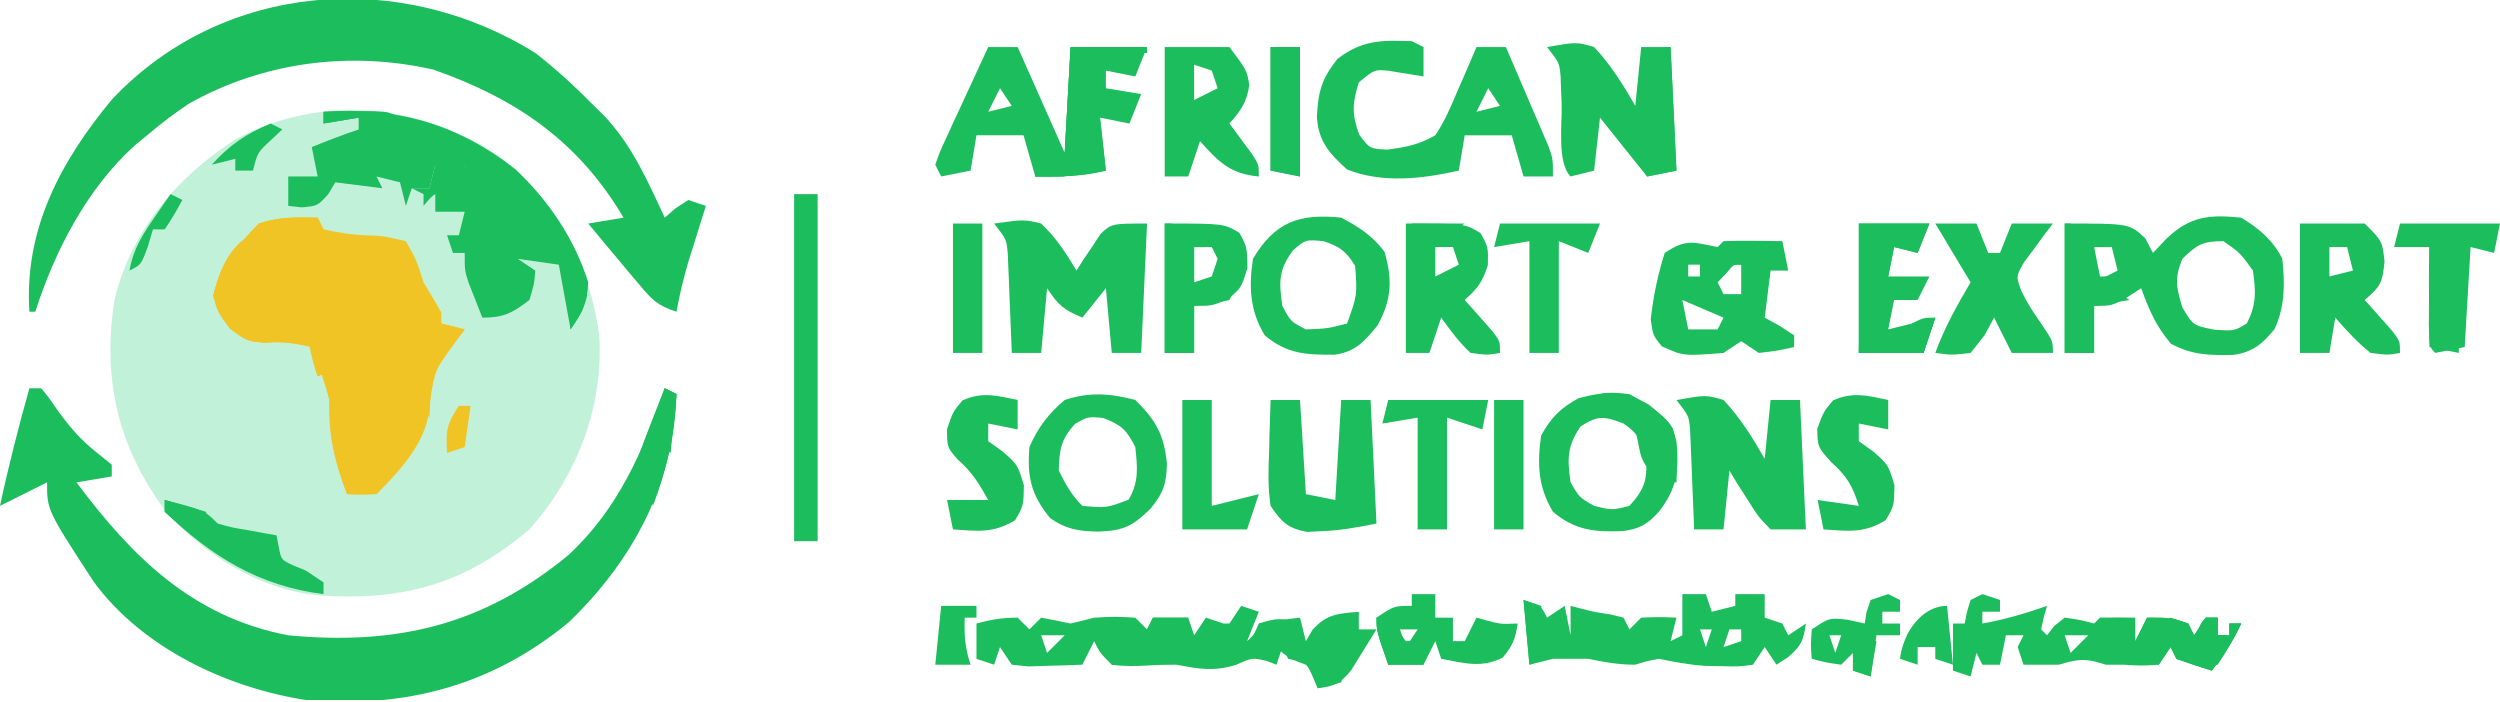 <svg width="146" height="41" viewBox="0 0 146 41" fill="none" xmlns="http://www.w3.org/2000/svg">
<g clip-path="url(#clip0_1134_12072)">
<path d="M29.157 9.147C32.501 11.78 34.412 15.378 34.997 19.581C35.256 23.797 33.704 27.762 30.918 30.918C27.086 34.151 23.492 35.111 18.577 34.772C15.071 34.403 11.84 32.364 9.57 29.717C6.879 26.003 5.98 22.151 6.673 17.589C7.608 13.532 10.289 10.372 13.753 8.137C18.693 5.466 24.561 6.036 29.157 9.147Z" fill="#C2F1D9"/>
<path d="M1.718 22.673C1.944 22.673 2.171 22.673 2.405 22.673C2.85 23.214 2.85 23.214 3.349 23.94C4.039 24.899 4.697 25.676 5.625 26.409C5.923 26.65 6.22 26.89 6.527 27.139C6.527 27.366 6.527 27.592 6.527 27.826C5.847 27.939 5.167 28.052 4.466 28.169C7.72 32.531 11.271 36.047 16.833 37.101C23.179 37.705 28.244 36.505 33.215 32.399C36.109 29.704 37.549 26.355 38.819 22.673C39.159 22.843 39.159 22.843 39.506 23.016C39.376 28.248 36.936 32.773 33.21 36.343C28.728 40.045 23.641 41.388 17.863 40.88C13.257 40.168 8.343 37.859 5.496 34.009C2.748 29.796 2.748 29.796 2.748 28.169C1.388 28.849 1.388 28.849 0 29.543C0.493 27.229 1.079 24.952 1.718 22.673Z" fill="#1CBD5D"/>
<path d="M31.261 3.092C32.492 4.046 33.604 5.076 34.696 6.184C34.894 6.378 35.091 6.572 35.295 6.772C36.912 8.489 37.836 10.588 38.819 12.711C39.024 12.534 39.23 12.357 39.441 12.174C39.689 12.011 39.937 11.848 40.193 11.68C40.703 11.851 40.703 11.851 41.223 12.024C41.128 12.326 41.033 12.629 40.935 12.941C40.81 13.339 40.686 13.739 40.558 14.149C40.434 14.544 40.311 14.939 40.183 15.345C39.905 16.299 39.681 17.231 39.506 18.207C38.355 17.824 38.08 17.505 37.316 16.597C37.107 16.351 36.899 16.106 36.684 15.852C36.481 15.609 36.279 15.366 36.071 15.116C35.893 14.905 35.715 14.693 35.532 14.476C35.137 14.004 34.745 13.529 34.353 13.055C35.033 12.941 35.713 12.828 36.414 12.711C33.785 8.257 30.15 5.761 25.306 4.065C20.443 2.961 15.379 3.611 11.04 6.05C10.173 6.623 9.382 7.231 8.588 7.902C8.349 8.098 8.111 8.295 7.865 8.497C5.077 11.021 3.198 14.656 2.061 18.207C1.948 18.207 1.834 18.207 1.718 18.207C1.398 13.413 3.546 9.404 6.548 5.797C13.039 -1.082 23.366 -1.826 31.261 3.092Z" fill="#1CBD5D"/>
<path d="M18.551 12.71C18.664 12.937 18.777 13.164 18.894 13.398C19.821 13.601 20.717 13.737 21.667 13.753C22.394 13.784 22.394 13.784 23.704 14.085C24.326 15.201 24.326 15.201 24.734 16.489C24.926 16.808 25.117 17.127 25.314 17.455C25.765 18.207 25.765 18.207 25.765 18.894C26.218 19.007 26.672 19.121 27.139 19.238C26.99 19.433 26.841 19.628 26.688 19.829C25.418 21.502 25.418 21.502 25.099 23.51C25.062 25.654 23.465 27.377 21.986 28.856C21.084 28.899 21.084 28.899 20.268 28.856C19.534 26.929 19.238 25.433 19.238 23.36C18.954 22.306 18.596 21.288 18.207 20.268C17.23 20.038 16.467 19.927 15.459 20.01C14.428 19.925 14.428 19.925 13.441 19.195C12.711 18.207 12.711 18.207 12.453 17.262C12.849 15.547 13.892 14.298 15.116 13.054C16.309 12.656 17.301 12.687 18.551 12.71Z" fill="#F1C426"/>
<path d="M18.894 6.527C23.128 6.222 26.719 7.238 30.078 9.867C32.019 11.675 33.557 13.951 34.353 16.489C34.269 17.725 34.021 18.189 33.322 19.238C33.096 17.991 32.869 16.744 32.635 15.459C31.842 15.345 31.048 15.232 30.231 15.115C30.571 15.342 30.911 15.569 31.261 15.802C31.197 16.597 31.197 16.597 30.918 17.52C29.923 18.279 29.43 18.551 28.169 18.551C27.996 18.115 27.824 17.678 27.654 17.241C27.558 16.998 27.463 16.755 27.364 16.504C27.139 15.802 27.139 15.802 27.139 14.772C26.912 14.772 26.685 14.772 26.452 14.772C26.338 14.432 26.225 14.092 26.108 13.741C26.335 13.741 26.562 13.741 26.795 13.741C26.909 13.288 27.022 12.834 27.139 12.367C26.572 12.367 26.005 12.367 25.421 12.367C25.421 11.914 25.421 11.46 25.421 10.993C26.101 10.88 26.782 10.766 27.482 10.649C27.369 10.309 27.256 9.969 27.139 9.619C26.799 9.732 26.459 9.846 26.108 9.962C25.882 9.849 25.655 9.736 25.421 9.619C25.308 10.072 25.195 10.526 25.078 10.993C24.738 10.993 24.398 10.993 24.047 10.993C23.934 11.333 23.82 11.673 23.704 12.024C23.59 11.57 23.477 11.117 23.36 10.649C22.907 10.536 22.453 10.423 21.986 10.306C22.099 10.533 22.213 10.759 22.329 10.993C21.423 10.88 20.516 10.766 19.581 10.649C19.447 10.876 19.312 11.103 19.173 11.336C18.551 12.024 18.551 12.024 17.627 12.11C17.365 12.081 17.103 12.053 16.833 12.024C16.833 11.457 16.833 10.89 16.833 10.306C17.4 10.306 17.967 10.306 18.551 10.306C18.437 9.739 18.324 9.172 18.207 8.588C19.118 8.219 20.022 7.869 20.955 7.558C20.955 7.331 20.955 7.104 20.955 6.871C20.275 6.984 19.595 7.097 18.894 7.214C18.894 6.987 18.894 6.761 18.894 6.527Z" fill="#1CBD5D"/>
<path d="M130.884 12.711C131.907 13.321 132.749 14.035 133.289 15.115C133.441 16.598 133.451 17.845 132.838 19.216C132.13 20.082 131.561 20.563 130.436 20.727C129.018 20.749 128.054 20.751 126.784 20.075C125.905 19.036 125.511 18.108 125.044 16.833C124.782 17.003 124.52 17.173 124.25 17.348C123.327 17.863 123.327 17.863 122.296 17.863C122.296 18.77 122.296 19.677 122.296 20.612C121.729 20.612 121.163 20.612 120.579 20.612C120.579 18.118 120.579 15.624 120.579 13.054C124.357 13.054 124.357 13.054 125.281 13.913C125.429 14.196 125.578 14.48 125.732 14.772C125.994 14.495 126.256 14.219 126.526 13.934C127.905 12.62 129.021 12.521 130.884 12.711ZM127.449 15.115C126.988 16.252 127.086 16.77 127.449 17.949C128.073 19.007 128.073 19.007 129.339 19.259C130.488 19.327 130.488 19.327 131.207 18.894C131.79 17.797 131.74 17.023 131.572 15.802C130.827 14.771 130.827 14.771 129.854 14.085C128.626 14.085 128.319 14.275 127.449 15.115ZM122.296 14.428C122.296 15.108 122.296 15.789 122.296 16.489C122.75 16.263 123.203 16.036 123.67 15.802C123.557 15.349 123.444 14.895 123.327 14.428C122.987 14.428 122.647 14.428 122.296 14.428Z" fill="#1CBD5D"/>
<path d="M82.447 2.405C82.674 2.518 82.9 2.632 83.134 2.749C83.134 3.315 83.134 3.882 83.134 4.466C82.452 4.354 81.77 4.243 81.088 4.131C80.277 4.055 80.277 4.055 79.355 4.81C78.978 6.022 78.934 6.661 79.377 7.859C79.992 8.687 79.992 8.687 81.03 8.739C82.149 8.582 82.838 8.461 83.821 7.902C84.375 7.078 84.749 6.196 85.131 5.282C85.238 5.039 85.345 4.797 85.455 4.547C85.717 3.95 85.972 3.349 86.226 2.749C86.793 2.749 87.359 2.749 87.943 2.749C88.404 3.814 88.861 4.881 89.317 5.948C89.448 6.25 89.58 6.553 89.715 6.865C89.901 7.302 89.901 7.302 90.09 7.747C90.206 8.015 90.321 8.283 90.439 8.559C90.692 9.276 90.692 9.276 90.692 10.306C90.125 10.306 89.558 10.306 88.974 10.306C88.747 9.513 88.52 8.719 88.287 7.902C87.38 7.902 86.473 7.902 85.539 7.902C85.425 8.582 85.312 9.262 85.195 9.963C83.052 10.444 80.744 10.72 78.668 9.898C77.635 8.962 76.994 8.263 76.905 6.82C76.988 5.341 77.171 4.621 78.11 3.436C79.554 2.335 80.672 2.341 82.447 2.405ZM86.913 5.153C86.686 5.607 86.459 6.06 86.226 6.527C86.679 6.414 87.133 6.301 87.6 6.184C87.373 5.844 87.146 5.504 86.913 5.153Z" fill="#1CBD5D"/>
<path d="M72.485 35.384C72.825 35.497 73.165 35.611 73.515 35.727C73.289 36.294 73.062 36.861 72.828 37.445C73.226 37.083 73.226 37.083 73.515 36.414C74.313 36.275 75.115 36.159 75.92 36.071C76.09 36.751 76.09 36.751 76.263 37.445C76.391 37.225 76.519 37.006 76.65 36.779C77.493 35.852 78.134 35.836 79.355 35.727C79.355 36.067 79.355 36.407 79.355 36.758C79.695 36.758 80.035 36.758 80.386 36.758C80.076 37.269 79.76 37.777 79.441 38.282C79.178 38.707 79.178 38.707 78.91 39.14C78.263 39.924 77.941 40.075 76.951 40.193C76.859 39.974 76.766 39.754 76.671 39.528C76.302 38.705 76.302 38.705 75.233 38.476C75.063 38.136 75.063 38.136 74.889 37.788C74.776 38.129 74.663 38.469 74.546 38.819C74.362 38.748 74.177 38.677 73.988 38.604C73.133 38.403 73.133 38.403 72.206 38.819C70.898 39.229 70.039 39.071 68.706 38.819C68.14 38.819 67.574 38.826 67.01 38.867C66.294 38.905 65.638 38.92 64.927 38.819C64.24 38.132 64.24 38.132 63.897 37.445C63.67 37.898 63.443 38.352 63.209 38.819C62.537 38.847 61.864 38.867 61.191 38.883C60.629 38.901 60.629 38.901 60.056 38.92C59.736 38.886 59.416 38.853 59.087 38.819C58.86 38.479 58.634 38.139 58.4 37.788C58.287 38.129 58.173 38.469 58.056 38.819C57.716 38.706 57.376 38.592 57.026 38.476C57.026 37.795 57.026 37.115 57.026 36.414C57.882 36.178 58.53 36.071 59.431 36.071C59.657 36.298 59.884 36.524 60.118 36.758C60.344 36.531 60.571 36.304 60.805 36.071C61.379 36.177 61.951 36.292 62.522 36.414C62.982 36.307 63.44 36.192 63.897 36.071C65.142 36.006 65.142 36.006 66.301 36.071C66.528 36.298 66.755 36.524 66.988 36.758C67.102 36.531 67.215 36.304 67.332 36.071C68.012 36.071 68.692 36.071 69.393 36.071C69.563 36.581 69.563 36.581 69.737 37.101C69.963 36.761 70.19 36.421 70.424 36.071C70.764 36.184 71.104 36.298 71.454 36.414C71.567 36.414 71.681 36.414 71.798 36.414C72.024 36.074 72.251 35.734 72.485 35.384ZM60.805 37.101C60.918 37.441 61.031 37.782 61.148 38.132C61.488 37.792 61.828 37.452 62.179 37.101C61.725 37.101 61.272 37.101 60.805 37.101ZM67.675 37.101C68.019 37.788 68.019 37.788 68.019 37.788L67.675 37.101ZM77.294 37.101C77.638 37.788 77.638 37.788 77.638 37.788L77.294 37.101Z" fill="#1CBD5D"/>
<path d="M57.713 2.748C58.28 2.748 58.846 2.748 59.431 2.748C60.337 4.789 61.244 6.829 62.179 8.932C62.292 6.891 62.406 4.85 62.522 2.748C63.996 2.748 65.47 2.748 66.988 2.748C66.761 3.315 66.535 3.882 66.301 4.466C65.451 4.296 65.451 4.296 64.583 4.122C64.583 4.462 64.583 4.802 64.583 5.153C65.604 5.323 65.604 5.323 66.645 5.496C66.418 6.063 66.191 6.63 65.958 7.214C65.107 7.044 65.107 7.044 64.24 6.87C64.353 7.891 64.467 8.911 64.583 9.962C63.191 10.3 61.891 10.334 60.461 10.306C60.234 9.512 60.008 8.719 59.774 7.901C58.867 7.901 57.96 7.901 57.026 7.901C56.912 8.581 56.799 9.261 56.682 9.962C56.115 10.075 55.549 10.189 54.965 10.306C54.851 10.079 54.738 9.852 54.621 9.619C54.866 8.91 54.866 8.91 55.264 8.049C55.475 7.587 55.475 7.587 55.69 7.116C55.84 6.794 55.991 6.472 56.145 6.14C56.369 5.654 56.369 5.654 56.597 5.157C56.967 4.353 57.339 3.55 57.713 2.748ZM58.4 5.153C58.173 5.606 57.947 6.06 57.713 6.527C58.166 6.414 58.62 6.3 59.087 6.183C58.86 5.843 58.633 5.503 58.4 5.153Z" fill="#1CBD5D"/>
<path d="M18.551 12.71C18.664 12.937 18.777 13.164 18.894 13.398C19.234 13.624 19.575 13.851 19.925 14.085C19.698 14.085 19.471 14.085 19.238 14.085C19.238 16.579 19.238 19.073 19.238 21.642C19.011 21.756 18.784 21.869 18.551 21.986C18.381 21.136 18.381 21.136 18.207 20.268C17.23 20.038 16.467 19.927 15.459 20.01C14.428 19.925 14.428 19.925 13.441 19.195C12.711 18.207 12.711 18.207 12.453 17.262C12.849 15.547 13.892 14.298 15.116 13.054C16.309 12.656 17.301 12.687 18.551 12.71Z" fill="#F1C426"/>
<path d="M22.329 14.085C22.216 14.198 22.103 14.312 21.986 14.429C21.96 15.436 21.955 16.436 21.964 17.444C21.966 17.747 21.967 18.05 21.968 18.362C21.974 19.663 21.984 20.965 21.993 22.266C21.999 23.214 22.003 24.161 22.007 25.109C22.01 25.405 22.013 25.701 22.016 26.006C22.025 28.092 22.025 28.092 21.642 28.857C21.189 28.857 20.735 28.857 20.268 28.857C19.543 26.953 19.158 25.422 19.238 23.36C19.181 23.091 19.124 22.823 19.066 22.546C18.885 21.597 18.885 20.785 18.936 19.822C18.952 19.486 18.969 19.151 18.986 18.805C19.005 18.459 19.024 18.113 19.044 17.756C19.062 17.404 19.08 17.051 19.099 16.688C19.143 15.82 19.189 14.953 19.238 14.085C20.408 13.823 21.178 13.701 22.329 14.085Z" fill="#F1C426"/>
<path d="M98.249 34.696C98.703 34.696 99.156 34.696 99.624 34.696C99.737 35.036 99.85 35.377 99.967 35.727C100.421 35.614 100.874 35.5 101.341 35.383C101.341 35.157 101.341 34.93 101.341 34.696C101.908 34.696 102.475 34.696 103.059 34.696C103.059 35.15 103.059 35.603 103.059 36.07C103.399 36.184 103.739 36.297 104.089 36.414C104.259 36.754 104.259 36.754 104.433 37.101C104.773 36.874 105.113 36.648 105.464 36.414C105.327 37.405 105.192 37.727 104.411 38.389C104.082 38.602 104.082 38.602 103.746 38.819C103.519 38.478 103.292 38.139 103.059 37.788C102.832 38.128 102.605 38.468 102.372 38.819C101.538 38.931 101.538 38.931 100.547 38.904C100.222 38.899 99.898 38.894 99.563 38.888C98.64 38.822 97.781 38.657 96.875 38.475C96.154 38.612 96.154 38.612 95.501 38.819C94.523 38.819 93.706 38.671 92.753 38.475C92.526 38.475 92.299 38.475 92.066 38.475C91.612 38.475 91.159 38.475 90.692 38.475C90.238 38.589 89.785 38.702 89.318 38.819C89.204 37.572 89.091 36.325 88.974 35.04C90.005 35.383 90.005 35.383 90.348 36.07C90.688 35.844 91.028 35.617 91.379 35.383C91.492 35.95 91.606 36.517 91.722 37.101C91.722 36.534 91.722 35.967 91.722 35.383C91.914 35.433 92.105 35.483 92.302 35.534C93.114 35.742 93.114 35.742 94.02 35.877C94.282 35.941 94.544 36.005 94.814 36.07C94.927 36.297 95.041 36.524 95.158 36.758C95.384 36.531 95.611 36.304 95.845 36.07C96.918 36.028 96.918 36.028 97.906 36.07C97.793 36.524 97.679 36.977 97.562 37.444C97.789 37.331 98.016 37.218 98.249 37.101C98.249 36.307 98.249 35.514 98.249 34.696ZM96.188 36.758C96.188 37.788 96.188 37.788 96.188 37.788V36.758ZM99.28 36.758C99.393 37.098 99.507 37.438 99.624 37.788C99.737 37.448 99.85 37.108 99.967 36.758C99.74 36.758 99.514 36.758 99.28 36.758ZM100.998 36.758C100.884 37.098 100.771 37.438 100.654 37.788C100.994 37.675 101.334 37.561 101.685 37.444C101.685 37.218 101.685 36.991 101.685 36.758C101.458 36.758 101.231 36.758 100.998 36.758Z" fill="#1CBD5D"/>
<path d="M58.057 13.055C59.812 12.812 59.812 12.812 60.805 13.055C61.661 13.871 62.267 14.787 62.866 15.803C63.053 15.505 63.053 15.505 63.245 15.202C63.504 14.819 63.504 14.819 63.768 14.429C63.935 14.174 64.103 13.919 64.275 13.656C64.927 13.055 64.927 13.055 66.988 13.055C66.875 15.549 66.762 18.043 66.645 20.612C66.078 20.612 65.511 20.612 64.927 20.612C64.814 19.365 64.701 18.118 64.584 16.833C64.13 17.4 63.677 17.967 63.21 18.551C62.124 18.081 61.838 17.868 61.148 16.833C61.035 18.08 60.922 19.327 60.805 20.612C60.238 20.612 59.671 20.612 59.087 20.612C59.08 20.42 59.074 20.228 59.067 20.029C59.034 19.157 58.996 18.285 58.958 17.413C58.948 17.11 58.937 16.808 58.926 16.496C58.913 16.205 58.9 15.914 58.886 15.614C58.875 15.346 58.864 15.078 58.853 14.801C58.779 13.982 58.779 13.982 58.057 13.055Z" fill="#1CBD5D"/>
<path d="M100.31 14.428C100.424 14.315 100.537 14.201 100.654 14.084C101.233 14.06 101.813 14.056 102.393 14.063C102.709 14.066 103.025 14.069 103.35 14.072C103.594 14.076 103.838 14.08 104.089 14.084C104.203 14.651 104.316 15.218 104.433 15.802C104.093 15.802 103.753 15.802 103.402 15.802C103.289 16.709 103.176 17.616 103.059 18.55C103.484 18.784 103.484 18.784 103.918 19.023C104.201 19.207 104.484 19.391 104.776 19.581C104.776 19.808 104.776 20.034 104.776 20.268C103.81 20.483 103.81 20.483 102.715 20.611C102.375 20.385 102.035 20.158 101.685 19.924C101.345 20.151 101.004 20.378 100.654 20.611C98.318 20.797 98.318 20.797 97.047 20.225C96.532 19.581 96.532 19.581 96.403 18.658C96.558 17.285 96.801 16.092 97.219 14.771C98.491 13.923 98.869 14.146 100.31 14.428ZM98.593 15.458C98.593 15.685 98.593 15.912 98.593 16.145C98.82 16.145 99.046 16.145 99.28 16.145C99.28 15.919 99.28 15.692 99.28 15.458C99.053 15.458 98.826 15.458 98.593 15.458ZM100.804 15.974C100.641 16.144 100.478 16.314 100.31 16.489C100.424 16.716 100.537 16.942 100.654 17.176C100.994 17.176 101.334 17.176 101.685 17.176C101.685 16.609 101.685 16.042 101.685 15.458C101.258 15.419 101.258 15.419 100.804 15.974ZM98.249 17.52C98.363 18.086 98.476 18.653 98.593 19.237C99.16 19.237 99.727 19.237 100.31 19.237C100.424 19.011 100.537 18.784 100.654 18.55C99.861 18.21 99.067 17.87 98.249 17.52Z" fill="#1CBD5D"/>
<path d="M97.906 23.36C99.63 23.057 99.63 23.057 100.654 23.36C101.633 24.402 102.351 25.557 103.059 26.795C103.172 25.661 103.285 24.528 103.402 23.36C103.969 23.36 104.536 23.36 105.12 23.36C105.233 25.854 105.347 28.348 105.463 30.917C104.783 30.917 104.103 30.917 103.402 30.917C102.675 30.166 102.675 30.166 102.071 29.2C101.866 28.881 101.662 28.562 101.451 28.234C101.301 27.986 101.152 27.738 100.998 27.482C100.884 28.616 100.771 29.749 100.654 30.917C100.087 30.917 99.52 30.917 98.936 30.917C98.93 30.725 98.923 30.533 98.916 30.335C98.883 29.462 98.845 28.59 98.808 27.718C98.797 27.416 98.786 27.113 98.775 26.801C98.762 26.51 98.749 26.219 98.735 25.919C98.724 25.651 98.713 25.383 98.702 25.107C98.629 24.287 98.629 24.287 97.906 23.36Z" fill="#1CBD5D"/>
<path d="M90.348 2.748C92.073 2.446 92.073 2.446 93.096 2.748C94.075 3.791 94.793 4.945 95.501 6.184C95.615 5.05 95.728 3.916 95.845 2.748C96.411 2.748 96.978 2.748 97.562 2.748C97.732 6.319 97.732 6.319 97.906 9.963C97.339 10.076 96.772 10.189 96.188 10.306C95.281 9.172 94.374 8.039 93.44 6.871C93.326 7.891 93.213 8.911 93.096 9.963C92.643 10.076 92.189 10.189 91.722 10.306C90.918 9.501 91.238 7.202 91.201 6.051C91.189 5.777 91.177 5.503 91.165 5.22C91.157 4.969 91.148 4.717 91.139 4.458C91.067 3.67 91.067 3.67 90.348 2.748Z" fill="#1CBD5D"/>
<path d="M115.769 34.696C116.109 34.81 116.45 34.923 116.8 35.04C116.8 35.267 116.8 35.493 116.8 35.727C116.46 35.727 116.12 35.727 115.769 35.727C115.769 35.954 115.769 36.18 115.769 36.414C117.077 36.183 118.295 35.821 119.548 35.383C119.484 35.603 119.421 35.823 119.355 36.049C119.305 36.283 119.256 36.517 119.205 36.758C119.318 36.871 119.431 36.984 119.548 37.101C119.683 36.924 119.817 36.747 119.956 36.564C120.162 36.401 120.367 36.238 120.579 36.07C121.481 36.199 121.481 36.199 122.296 36.414C122.41 36.301 122.523 36.187 122.64 36.07C123.327 36.056 124.014 36.056 124.701 36.07C124.701 36.524 124.701 36.977 124.701 37.444C124.928 36.991 125.155 36.538 125.388 36.07C126.762 36.07 126.762 36.07 127.793 36.414C127.963 36.754 127.963 36.754 128.136 37.101C128.363 36.761 128.59 36.421 128.824 36.07C129.05 36.07 129.277 36.07 129.511 36.07C129.511 36.41 129.511 36.751 129.511 37.101C129.737 37.101 129.964 37.101 130.198 37.101C130.198 36.874 130.198 36.648 130.198 36.414C130.424 36.414 130.651 36.414 130.885 36.414C130.414 37.429 129.858 38.283 129.167 39.162C128.473 38.955 127.786 38.725 127.106 38.475C126.936 38.135 126.936 38.135 126.762 37.788C126.536 38.128 126.309 38.468 126.075 38.819C125.066 38.883 125.066 38.883 124.014 38.819C123.674 38.819 123.334 38.819 122.984 38.819C122.764 38.755 122.544 38.691 122.318 38.625C121.497 38.451 121.032 38.587 120.235 38.819C119.548 38.819 118.861 38.819 118.174 38.819C118.061 38.478 117.947 38.139 117.831 37.788C117.944 37.561 118.057 37.335 118.174 37.101C117.834 37.101 117.494 37.101 117.144 37.101C117.03 37.668 116.917 38.235 116.8 38.819C116.46 38.819 116.12 38.819 115.769 38.819C115.656 38.592 115.543 38.365 115.426 38.132C115.313 38.585 115.199 39.038 115.082 39.506C114.742 39.392 114.402 39.279 114.052 39.162C114.052 38.255 114.052 37.348 114.052 36.414C114.278 36.414 114.505 36.414 114.739 36.414C114.781 36.194 114.824 35.975 114.868 35.748C114.938 35.514 115.009 35.281 115.082 35.04C115.309 34.926 115.536 34.813 115.769 34.696ZM122.984 36.758C123.327 37.444 123.327 37.444 123.327 37.444L122.984 36.758ZM120.579 37.101C120.692 37.441 120.806 37.781 120.922 38.132C121.262 37.791 121.603 37.451 121.953 37.101C121.499 37.101 121.046 37.101 120.579 37.101Z" fill="#1CBD5D"/>
<path d="M78.325 12.71C79.383 13.27 80.133 13.751 80.858 14.707C81.328 16.352 81.274 17.496 80.45 19.001C79.699 19.925 79.164 20.54 77.952 20.715C76.313 20.723 75.164 20.688 73.859 19.581C72.986 18.135 72.93 16.764 73.172 15.115C74.455 12.961 75.869 12.457 78.325 12.71ZM75.512 14.621C74.656 15.772 74.689 16.461 74.889 17.863C75.369 18.773 75.369 18.773 76.263 19.238C77.533 19.187 77.533 19.187 78.668 18.894C79.264 17.239 79.264 17.239 79.141 15.523C78.599 14.661 78.252 14.404 77.294 14.085C76.249 13.985 76.249 13.985 75.512 14.621Z" fill="#1CBD5D"/>
<path d="M96.274 23.617C97.603 24.705 97.603 24.705 97.906 25.765C98.062 27.485 97.944 28.513 96.875 29.887C96.219 30.619 95.761 30.882 94.786 31.015C93.154 31.078 91.983 30.983 90.692 29.887C89.818 28.439 89.766 27.071 90.005 25.421C90.627 24.337 91.108 23.853 92.195 23.252C93.822 22.826 94.769 22.807 96.274 23.617ZM92.302 24.906C91.512 26.077 91.524 26.783 91.722 28.169C92.231 29.05 92.231 29.05 93.097 29.543C94.142 29.801 94.142 29.801 95.158 29.543C96.037 28.579 96.198 28.056 96.145 26.752C95.835 25.733 95.686 25.326 94.814 24.734C93.694 24.303 93.323 24.244 92.302 24.906Z" fill="#1CBD5D"/>
<path d="M66.301 23.36C67.501 24.531 67.981 25.393 68.147 27.053C68.139 28.204 67.935 28.805 67.203 29.694C66.123 30.748 65.617 30.982 64.154 31.047C63.017 31.026 62.256 30.914 61.32 30.252C60.214 28.897 59.976 27.84 60.117 26.108C60.605 24.986 61.238 24.144 62.179 23.36C63.608 22.884 64.85 22.969 66.301 23.36ZM62.78 24.756C61.958 25.666 61.859 26.264 61.835 27.483C62.226 28.282 62.58 28.915 63.209 29.544C64.621 29.668 64.621 29.668 65.915 29.179C66.524 28.13 66.426 27.295 66.301 26.108C65.797 25.1 65.484 24.817 64.433 24.412C63.543 24.325 63.543 24.325 62.78 24.756Z" fill="#1CBD5D"/>
<path d="M134.32 13.054C135.567 13.054 136.814 13.054 138.099 13.054C139.129 14.084 139.129 14.084 139.258 15.287C139.12 16.573 139.016 16.724 138.099 17.52C138.247 17.685 138.396 17.851 138.55 18.021C138.741 18.238 138.932 18.455 139.129 18.679C139.416 19.002 139.416 19.002 139.709 19.331C140.16 19.924 140.16 19.924 140.16 20.611C139.43 20.74 139.43 20.74 138.442 20.611C137.673 19.995 137.025 19.294 136.381 18.55C136.268 19.23 136.154 19.911 136.037 20.611C135.471 20.611 134.904 20.611 134.32 20.611C134.32 18.117 134.32 15.623 134.32 13.054ZM136.037 14.428C136.037 14.995 136.037 15.562 136.037 16.145C136.491 16.032 136.944 15.919 137.412 15.802C137.298 15.348 137.185 14.895 137.068 14.428C136.728 14.428 136.388 14.428 136.037 14.428Z" fill="#1CBD5D"/>
<path d="M74.203 23.36C74.769 23.36 75.336 23.36 75.92 23.36C76.034 25.174 76.147 26.988 76.264 28.857C76.831 28.97 77.397 29.084 77.981 29.2C78.095 27.273 78.208 25.346 78.325 23.36C78.892 23.36 79.459 23.36 80.043 23.36C80.213 26.931 80.213 26.931 80.386 30.575C79.228 30.806 78.258 30.987 77.101 31.025C76.718 31.045 76.718 31.045 76.327 31.064C75.195 30.844 74.851 30.498 74.203 29.544C74.037 28.479 74.073 27.441 74.117 26.366C74.123 26.078 74.129 25.789 74.135 25.491C74.152 24.781 74.176 24.07 74.203 23.36Z" fill="#1CBD5D"/>
<path d="M82.103 13.054C85.539 13.054 85.539 13.054 86.462 13.612C86.913 14.428 86.913 14.428 86.891 15.48C86.565 16.503 86.305 16.82 85.539 17.52C85.688 17.685 85.836 17.851 85.99 18.021C86.181 18.238 86.372 18.455 86.569 18.679C86.856 19.002 86.856 19.002 87.149 19.331C87.6 19.924 87.6 19.924 87.6 20.611C86.849 20.74 86.849 20.74 85.882 20.611C85.199 19.979 84.718 19.309 84.165 18.55C83.938 19.23 83.711 19.911 83.478 20.611C83.024 20.611 82.571 20.611 82.103 20.611C82.103 18.117 82.103 15.623 82.103 13.054ZM83.821 14.428C83.821 14.995 83.821 15.562 83.821 16.145C84.275 15.919 84.728 15.692 85.195 15.458C85.082 15.118 84.969 14.778 84.852 14.428C84.512 14.428 84.172 14.428 83.821 14.428Z" fill="#1CBD5D"/>
<path d="M113.021 13.054C113.815 13.054 114.608 13.054 115.426 13.054C115.652 13.62 115.879 14.187 116.113 14.771C116.339 14.771 116.566 14.771 116.8 14.771C117.027 14.204 117.253 13.638 117.487 13.054C118.28 13.054 119.074 13.054 119.892 13.054C119.735 13.257 119.578 13.46 119.417 13.67C119.219 13.941 119.022 14.213 118.818 14.492C118.619 14.759 118.42 15.026 118.214 15.301C117.727 16.136 117.727 16.136 118.067 17.039C118.536 17.925 118.536 17.925 119.247 18.958C119.892 19.924 119.892 19.924 119.892 20.611C119.098 20.611 118.304 20.611 117.487 20.611C117.147 19.931 116.807 19.251 116.456 18.55C116.272 18.89 116.088 19.23 115.898 19.581C115.629 19.921 115.36 20.261 115.082 20.611C113.966 20.74 113.966 20.74 113.021 20.611C113.559 19.132 114.286 17.842 115.082 16.489C114.402 15.355 113.722 14.222 113.021 13.054Z" fill="#1CBD5D"/>
<path d="M68.019 2.748C69.266 2.748 70.513 2.748 71.798 2.748C72.829 4.122 72.829 4.122 72.957 4.981C72.806 5.988 72.467 6.461 71.798 7.214C71.922 7.38 72.046 7.545 72.174 7.716C72.333 7.933 72.492 8.15 72.657 8.373C72.816 8.589 72.975 8.804 73.14 9.026C73.516 9.619 73.516 9.619 73.516 10.306C71.855 10.163 71.17 9.459 70.08 8.245C69.853 8.925 69.627 9.605 69.393 10.306C68.94 10.306 68.486 10.306 68.019 10.306C68.019 7.812 68.019 5.318 68.019 2.748ZM69.737 3.779C69.737 4.459 69.737 5.139 69.737 5.84C70.19 5.613 70.644 5.386 71.111 5.153C70.997 4.813 70.884 4.473 70.767 4.122C70.427 4.009 70.087 3.895 69.737 3.779Z" fill="#1CBD5D"/>
<path d="M46.377 11.337C46.83 11.337 47.283 11.337 47.751 11.337C47.751 18.025 47.751 24.714 47.751 31.605C47.297 31.605 46.844 31.605 46.377 31.605C46.377 24.917 46.377 18.228 46.377 11.337Z" fill="#1CBD5D"/>
<path d="M68.019 13.054C71.454 13.054 71.454 13.054 72.378 13.591C72.829 14.428 72.829 14.428 72.85 15.652C72.485 16.832 72.485 16.832 71.669 17.498C70.767 17.863 70.767 17.863 69.737 17.863C69.737 18.77 69.737 19.677 69.737 20.611C69.17 20.611 68.603 20.611 68.019 20.611C68.019 18.117 68.019 15.623 68.019 13.054ZM69.737 14.428C69.737 15.108 69.737 15.788 69.737 16.489C70.077 16.376 70.417 16.262 70.767 16.145C70.881 15.805 70.994 15.465 71.111 15.115C70.997 14.888 70.884 14.661 70.767 14.428C70.427 14.428 70.087 14.428 69.737 14.428Z" fill="#1CBD5D"/>
<path d="M108.555 13.054C109.916 13.054 111.276 13.054 112.678 13.054C112.451 13.62 112.224 14.187 111.99 14.771C111.537 14.658 111.084 14.545 110.616 14.428C110.503 14.995 110.39 15.562 110.273 16.145C111.066 16.145 111.86 16.145 112.678 16.145C112.451 16.599 112.224 17.052 111.99 17.52C111.537 17.52 111.084 17.52 110.616 17.52C110.503 18.086 110.39 18.653 110.273 19.237C111.18 19.011 112.087 18.784 113.021 18.55C112.794 19.23 112.568 19.911 112.334 20.611C111.087 20.611 109.84 20.611 108.555 20.611C108.555 18.117 108.555 15.623 108.555 13.054Z" fill="#1CBD5D"/>
<path d="M110.273 23.36C110.273 23.927 110.273 24.494 110.273 25.078C109.706 24.965 109.139 24.851 108.555 24.734C108.555 25.074 108.555 25.415 108.555 25.765C108.831 25.963 109.108 26.162 109.392 26.366C110.273 27.139 110.273 27.139 110.638 28.341C110.616 29.544 110.616 29.544 110.122 30.381C108.856 31.153 107.962 31.016 106.494 30.918C106.381 30.351 106.267 29.784 106.15 29.2C106.944 29.314 107.737 29.427 108.555 29.544C108.185 28.367 107.876 27.833 106.945 26.989C106.15 26.108 106.15 26.108 106.129 25.035C106.494 24.047 106.494 24.047 107.052 23.382C108.208 22.864 109.059 23.103 110.273 23.36Z" fill="#1CBD5D"/>
<path d="M59.431 23.36C59.431 23.927 59.431 24.494 59.431 25.078C58.864 24.965 58.297 24.851 57.713 24.734C57.713 25.074 57.713 25.415 57.713 25.765C57.989 25.963 58.266 26.162 58.55 26.366C59.431 27.139 59.431 27.139 59.795 28.341C59.774 29.544 59.774 29.544 59.28 30.381C58.014 31.153 57.12 31.016 55.652 30.918C55.538 30.351 55.425 29.784 55.308 29.2C56.102 29.2 56.895 29.2 57.713 29.2C57.182 28.246 56.742 27.534 55.909 26.817C55.308 26.108 55.308 26.108 55.308 25.056C55.652 24.047 55.652 24.047 56.21 23.382C57.366 22.864 58.216 23.103 59.431 23.36Z" fill="#1CBD5D"/>
<path d="M140.16 13.054C142.087 13.054 144.014 13.054 146 13.054C145.887 13.62 145.773 14.187 145.656 14.771C145.203 14.658 144.749 14.545 144.282 14.428C144.169 16.355 144.056 18.282 143.939 20.268C143.372 20.381 142.805 20.495 142.221 20.611C141.878 20.268 141.878 20.268 141.844 18.957C141.846 18.413 141.85 17.87 141.856 17.326C141.858 17.049 141.859 16.772 141.861 16.487C141.865 15.801 141.871 15.114 141.878 14.428C141.197 14.428 140.517 14.428 139.816 14.428C139.93 13.974 140.043 13.521 140.16 13.054Z" fill="#1CBD5D"/>
<path d="M81.073 23.36C83 23.36 84.927 23.36 86.913 23.36C86.8 23.927 86.686 24.494 86.57 25.078C85.889 24.851 85.209 24.625 84.508 24.391C84.508 26.545 84.508 28.699 84.508 30.918C83.942 30.918 83.375 30.918 82.791 30.918C82.791 28.764 82.791 26.61 82.791 24.391C82.111 24.504 81.43 24.618 80.73 24.735C80.843 24.281 80.956 23.828 81.073 23.36Z" fill="#1CBD5D"/>
<path d="M87.6 13.054C89.527 13.054 91.454 13.054 93.44 13.054C93.213 13.62 92.986 14.187 92.753 14.771C91.903 14.431 91.903 14.431 91.035 14.084C91.035 16.238 91.035 18.392 91.035 20.611C90.468 20.611 89.901 20.611 89.317 20.611C89.317 18.457 89.317 16.303 89.317 14.084C88.637 14.198 87.957 14.311 87.256 14.428C87.37 13.974 87.483 13.521 87.6 13.054Z" fill="#1CBD5D"/>
<path d="M82.447 34.696C82.9 34.696 83.354 34.696 83.821 34.696C83.821 35.15 83.821 35.603 83.821 36.07C84.161 36.07 84.501 36.07 84.852 36.07C84.852 36.524 84.852 36.977 84.852 37.444C85.078 37.444 85.305 37.444 85.539 37.444C85.765 36.991 85.992 36.538 86.226 36.07C86.431 36.127 86.637 36.184 86.848 36.242C87.639 36.452 87.639 36.452 88.63 36.414C88.51 37.289 88.332 37.736 87.75 38.411C86.477 39.031 85.543 38.728 84.165 38.475C84.051 38.135 83.938 37.795 83.821 37.444C83.594 37.898 83.368 38.351 83.134 38.819C82.454 38.819 81.774 38.819 81.073 38.819C80.386 36.843 80.386 36.843 80.386 36.07C81.416 35.383 81.416 35.383 82.447 35.383C82.447 35.157 82.447 34.93 82.447 34.696ZM81.76 36.758C81.873 37.098 81.987 37.438 82.103 37.788C82.33 37.448 82.557 37.108 82.79 36.758C82.45 36.758 82.11 36.758 81.76 36.758Z" fill="#1CBD5D"/>
<path d="M16.146 13.398C16.142 13.811 16.138 14.225 16.134 14.651C16.131 15.192 16.128 15.733 16.125 16.274C16.122 16.547 16.119 16.82 16.116 17.101C16.067 18.559 16.067 18.559 16.49 19.924C15.11 20.085 14.578 20.035 13.441 19.195C12.711 18.207 12.711 18.207 12.475 17.241C12.92 15.178 13.945 13.398 16.146 13.398Z" fill="#F1C426"/>
<path d="M69.049 23.36C69.616 23.36 70.183 23.36 70.767 23.36C70.767 25.401 70.767 27.442 70.767 29.544C71.674 29.317 72.581 29.09 73.515 28.857C73.288 29.537 73.062 30.217 72.828 30.918C71.581 30.918 70.334 30.918 69.049 30.918C69.049 28.424 69.049 25.93 69.049 23.36Z" fill="#1CBD5D"/>
<path d="M21.643 14.085C22.323 14.085 23.003 14.085 23.704 14.085C23.704 14.425 23.704 14.765 23.704 15.116C23.477 15.116 23.25 15.116 23.017 15.116C23.057 16.613 23.1 18.111 23.145 19.609C23.16 20.118 23.174 20.628 23.188 21.137C23.207 21.87 23.229 22.602 23.252 23.335C23.264 23.776 23.277 24.216 23.29 24.67C23.314 25.772 23.314 25.772 23.704 26.796C23.221 27.573 22.606 28.177 21.986 28.857C21.396 27.676 21.602 26.32 21.609 25.021C21.61 24.71 21.61 24.398 21.61 24.077C21.612 23.079 21.617 22.082 21.621 21.084C21.623 20.409 21.624 19.733 21.626 19.058C21.63 17.4 21.636 15.743 21.643 14.085Z" fill="#F1C426"/>
<path d="M9.619 29.2C11.938 29.801 11.938 29.801 12.71 30.574C13.544 30.808 13.544 30.808 14.471 30.961C14.94 31.047 14.94 31.047 15.418 31.135C15.658 31.177 15.898 31.218 16.146 31.261C16.189 31.48 16.233 31.699 16.277 31.924C16.419 32.692 16.419 32.692 17.133 33.022C17.374 33.121 17.615 33.22 17.863 33.322C18.203 33.549 18.544 33.776 18.894 34.01C18.894 34.236 18.894 34.463 18.894 34.697C15.126 34.232 12.334 32.485 9.619 29.887C9.619 29.66 9.619 29.434 9.619 29.2Z" fill="#1CBD5D"/>
<path d="M87.256 23.36C87.823 23.36 88.39 23.36 88.974 23.36C88.974 25.854 88.974 28.348 88.974 30.918C88.407 30.918 87.84 30.918 87.256 30.918C87.256 28.424 87.256 25.93 87.256 23.36Z" fill="#1CBD5D"/>
<path d="M55.652 13.054C56.219 13.054 56.785 13.054 57.37 13.054C57.37 15.548 57.37 18.042 57.37 20.611C56.803 20.611 56.236 20.611 55.652 20.611C55.652 18.117 55.652 15.623 55.652 13.054Z" fill="#1CBD5D"/>
<path d="M74.202 2.748C74.769 2.748 75.336 2.748 75.92 2.748C75.92 5.242 75.92 7.736 75.92 10.306C75.353 10.192 74.786 10.079 74.202 9.962C74.202 7.582 74.202 5.201 74.202 2.748Z" fill="#1CBD5D"/>
<path d="M125.388 36.07C126.762 36.07 126.762 36.07 127.793 36.414C127.906 36.641 128.02 36.867 128.137 37.101C128.363 36.761 128.59 36.421 128.824 36.07C129.05 36.07 129.277 36.07 129.511 36.07C129.511 36.41 129.511 36.751 129.511 37.101C129.737 37.101 129.964 37.101 130.198 37.101C130.198 36.874 130.198 36.647 130.198 36.414C130.424 36.414 130.651 36.414 130.885 36.414C130.414 37.429 129.858 38.283 129.167 39.162C128.473 38.955 127.786 38.725 127.106 38.475C126.993 38.248 126.879 38.022 126.762 37.788C126.422 38.298 126.422 38.298 126.075 38.819C125.395 38.592 124.715 38.365 124.014 38.132C124.128 37.678 124.241 37.225 124.358 36.757C124.471 36.984 124.584 37.211 124.701 37.444C124.928 36.991 125.155 36.538 125.388 36.07Z" fill="#1CBD5D"/>
<path d="M110.273 34.696C110.5 34.81 110.726 34.923 110.96 35.04C110.96 35.267 110.96 35.493 110.96 35.727C110.62 35.727 110.28 35.727 109.929 35.727C109.929 35.954 109.929 36.18 109.929 36.414C110.27 36.414 110.61 36.414 110.96 36.414C110.96 36.641 110.96 36.867 110.96 37.101C110.507 37.101 110.053 37.101 109.586 37.101C109.473 37.895 109.359 38.688 109.242 39.506C108.902 39.392 108.562 39.279 108.212 39.162C108.212 38.822 108.212 38.482 108.212 38.132C107.985 38.358 107.758 38.585 107.525 38.819C106.623 38.69 106.623 38.69 105.807 38.475C105.743 37.659 105.743 37.659 105.807 36.758C106.838 36.07 106.838 36.07 107.933 36.199C108.252 36.27 108.57 36.341 108.899 36.414C108.934 36.194 108.97 35.975 109.006 35.748C109.084 35.514 109.162 35.281 109.242 35.04C109.582 34.926 109.923 34.813 110.273 34.696ZM106.838 37.101C106.951 37.441 107.064 37.781 107.181 38.132C107.295 37.791 107.408 37.451 107.525 37.101C107.298 37.101 107.071 37.101 106.838 37.101Z" fill="#1CBD5D"/>
<path d="M62.522 2.748C63.996 2.748 65.47 2.748 66.988 2.748C66.988 2.861 66.988 2.975 66.988 3.092C65.741 3.092 64.494 3.092 63.209 3.092C63.209 5.246 63.209 7.399 63.209 9.619C63.436 9.619 63.663 9.619 63.896 9.619C63.896 8.712 63.896 7.805 63.896 6.87C64.01 6.87 64.123 6.87 64.24 6.87C64.353 7.891 64.466 8.911 64.583 9.962C63.191 10.3 61.891 10.334 60.461 10.306C60.461 10.079 60.461 9.852 60.461 9.619C60.801 9.619 61.141 9.619 61.492 9.619C61.378 8.938 61.265 8.258 61.148 7.557C61.488 8.011 61.828 8.464 62.179 8.932C62.349 5.871 62.349 5.871 62.522 2.748Z" fill="#1CBD5D"/>
<path d="M108.555 13.054C109.916 13.054 111.276 13.054 112.678 13.054C112.451 13.62 112.224 14.187 111.99 14.771C111.537 14.658 111.084 14.545 110.616 14.428C110.503 14.995 110.39 15.562 110.273 16.145C110.159 16.145 110.046 16.145 109.929 16.145C109.929 15.352 109.929 14.558 109.929 13.741C110.95 13.911 110.95 13.911 111.99 14.084C111.99 13.858 111.99 13.631 111.99 13.397C110.97 13.397 109.95 13.397 108.899 13.397C108.899 15.665 108.899 17.932 108.899 20.268C109.919 20.154 110.939 20.041 111.99 19.924C112.104 19.698 112.217 19.471 112.334 19.237C112.107 19.124 111.881 19.011 111.647 18.894C112.1 18.78 112.554 18.667 113.021 18.55C112.794 19.23 112.568 19.911 112.334 20.611C111.087 20.611 109.84 20.611 108.555 20.611C108.555 18.117 108.555 15.623 108.555 13.054Z" fill="#1CBD5D"/>
<path d="M18.207 13.398C18.774 13.511 19.341 13.624 19.925 13.741C19.585 13.911 19.585 13.911 19.238 14.085C19.238 16.578 19.238 19.073 19.238 21.642C19.011 21.756 18.784 21.869 18.551 21.986C17.859 20.018 17.826 18.406 17.992 16.339C18.012 16.055 18.031 15.771 18.052 15.478C18.1 14.784 18.153 14.091 18.207 13.398Z" fill="#F1C426"/>
<path d="M68.362 13.054C69.383 13.224 69.383 13.224 70.424 13.397C70.424 13.624 70.424 13.851 70.424 14.084C70.083 14.084 69.743 14.084 69.393 14.084C69.457 14.531 69.52 14.977 69.586 15.437C69.777 17.109 69.63 18.605 69.393 20.268C69.053 20.268 68.713 20.268 68.362 20.268C68.362 17.887 68.362 15.507 68.362 13.054Z" fill="#1CBD5D"/>
<path d="M95.158 23.017C96.2 23.578 96.973 24.066 97.691 25.013C97.995 26.075 97.948 27.073 97.906 28.169C97.793 28.169 97.679 28.169 97.562 28.169C97.449 27.489 97.336 26.809 97.219 26.108C97.106 26.108 96.992 26.108 96.875 26.108C96.762 26.675 96.649 27.242 96.532 27.826C95.845 26.795 95.845 26.795 95.673 25.893C95.616 25.624 95.56 25.355 95.501 25.078C95.275 24.964 95.048 24.851 94.814 24.734C95.041 24.734 95.268 24.734 95.501 24.734C95.275 24.394 95.048 24.054 94.814 23.703C94.135 23.579 94.135 23.579 93.397 23.639C92.958 23.66 92.519 23.682 92.066 23.703C93.28 22.894 93.727 22.848 95.158 23.017Z" fill="#1CBD5D"/>
<path d="M120.579 13.054C120.692 13.054 120.805 13.054 120.922 13.054C120.922 15.434 120.922 17.815 120.922 20.268C121.262 20.268 121.602 20.268 121.953 20.268C121.953 18.227 121.953 16.187 121.953 14.084C122.406 14.198 122.86 14.311 123.327 14.428C122.987 14.428 122.647 14.428 122.296 14.428C122.41 14.995 122.523 15.562 122.64 16.145C122.867 16.145 123.093 16.145 123.327 16.145C123.327 16.372 123.327 16.599 123.327 16.832C123.667 17.059 124.007 17.286 124.357 17.52C123.677 17.633 122.997 17.746 122.296 17.863C122.296 18.77 122.296 19.677 122.296 20.611C121.729 20.611 121.163 20.611 120.579 20.611C120.579 18.117 120.579 15.623 120.579 13.054Z" fill="#1CBD5D"/>
<path d="M68.019 13.054C68.132 13.054 68.246 13.054 68.363 13.054C68.363 15.434 68.363 17.815 68.363 20.268C68.703 20.268 69.043 20.268 69.393 20.268C69.393 18.227 69.393 16.187 69.393 14.084C69.733 14.198 70.073 14.311 70.424 14.428C70.197 14.428 69.97 14.428 69.737 14.428C69.737 15.108 69.737 15.788 69.737 16.489C70.53 16.602 71.324 16.716 72.141 16.832C72.028 17.059 71.915 17.286 71.798 17.52C70.746 17.734 70.746 17.734 69.737 17.863C69.737 18.77 69.737 19.677 69.737 20.611C69.17 20.611 68.603 20.611 68.019 20.611C68.019 18.117 68.019 15.623 68.019 13.054Z" fill="#1CBD5D"/>
<path d="M142.221 14.085C142.335 14.085 142.448 14.085 142.565 14.085C142.565 16.012 142.565 17.939 142.565 19.925C142.792 19.925 143.018 19.925 143.252 19.925C143.252 17.998 143.252 16.071 143.252 14.085C143.365 14.085 143.479 14.085 143.595 14.085C143.595 16.239 143.595 18.393 143.595 20.612C143.029 20.499 142.462 20.385 141.878 20.268C141.869 19.302 141.862 18.336 141.856 17.37C141.853 17.094 141.851 16.819 141.848 16.535C141.845 15.832 141.86 15.13 141.878 14.428C141.991 14.315 142.104 14.202 142.221 14.085Z" fill="#1CBD5D"/>
<path d="M38.819 22.673C39.046 22.786 39.272 22.9 39.506 23.016C39.365 25.339 38.967 27.369 38.132 29.543C38.019 29.09 37.905 28.637 37.788 28.169C37.278 28.509 37.278 28.509 36.758 28.856C36.993 27.422 37.45 26.149 37.982 24.798C38.216 24.2 38.216 24.2 38.455 23.589C38.575 23.287 38.695 22.985 38.819 22.673Z" fill="#1CBD5D"/>
<path d="M82.447 13.054C83.468 13.054 84.488 13.054 85.539 13.054C84.508 13.741 84.508 13.741 83.478 14.084C83.478 14.46 83.478 14.835 83.478 15.222C83.478 16.836 83.375 18.327 83.134 19.924C82.908 19.924 82.681 19.924 82.447 19.924C82.447 17.657 82.447 15.39 82.447 13.054Z" fill="#1CBD5D"/>
<path d="M74.202 2.748C74.769 2.748 75.336 2.748 75.92 2.748C75.58 2.861 75.24 2.975 74.889 3.092C74.889 5.246 74.889 7.399 74.889 9.619C75.229 9.619 75.569 9.619 75.92 9.619C75.92 9.845 75.92 10.072 75.92 10.306C75.353 10.192 74.786 10.079 74.202 9.962C74.202 7.582 74.202 5.201 74.202 2.748Z" fill="#1CBD5D"/>
<path d="M113.708 35.384C113.822 36.517 113.935 37.651 114.052 38.819C113.712 38.706 113.372 38.592 113.021 38.476C113.021 38.249 113.021 38.022 113.021 37.788C112.681 37.788 112.341 37.788 111.991 37.788C111.991 38.129 111.991 38.469 111.991 38.819C111.65 38.706 111.31 38.592 110.96 38.476C111.118 37.051 112.168 35.384 113.708 35.384Z" fill="#1CBD5D"/>
<path d="M24.391 16.833C24.863 17.276 25.321 17.735 25.765 18.207C25.765 18.434 25.765 18.661 25.765 18.894C26.218 19.008 26.672 19.121 27.139 19.238C26.916 19.537 26.916 19.537 26.688 19.842C25.184 21.899 25.184 21.899 25.078 24.391C24.206 23.084 24.456 22.804 24.734 21.299C24.809 19.753 24.817 18.329 24.391 16.833Z" fill="#F1C426"/>
<path d="M142.221 13.398C143.128 13.398 144.035 13.398 144.969 13.398C144.856 13.624 144.743 13.851 144.626 14.085C144.286 14.085 143.946 14.085 143.595 14.085C143.482 16.012 143.369 17.939 143.252 19.924C143.025 19.924 142.798 19.924 142.565 19.924C142.451 17.771 142.338 15.617 142.221 13.398Z" fill="#1CBD5D"/>
<path d="M59.431 14.085C59.544 14.085 59.657 14.085 59.774 14.085C59.774 14.652 59.774 15.219 59.774 15.803C60.001 15.803 60.228 15.803 60.461 15.803C60.461 17.276 60.461 18.75 60.461 20.268C60.121 20.268 59.781 20.268 59.431 20.268C59.431 18.228 59.431 16.187 59.431 14.085Z" fill="#1CBD5D"/>
<path d="M54.965 35.384C55.645 35.384 56.325 35.384 57.026 35.384C57.026 35.611 57.026 35.837 57.026 36.071C56.799 36.071 56.572 36.071 56.339 36.071C56.31 37.117 56.347 37.813 56.682 38.819C56.002 38.819 55.322 38.819 54.621 38.819C54.734 37.685 54.848 36.552 54.965 35.384Z" fill="#1CBD5D"/>
<path d="M62.522 2.748C62.636 2.748 62.749 2.748 62.866 2.748C62.866 5.129 62.866 7.509 62.866 9.962C62.072 10.075 61.279 10.189 60.461 10.306C60.461 10.079 60.461 9.852 60.461 9.619C60.801 9.619 61.141 9.619 61.492 9.619C61.378 8.938 61.265 8.258 61.148 7.557C61.488 8.011 61.828 8.464 62.179 8.932C62.349 5.871 62.349 5.871 62.522 2.748Z" fill="#1CBD5D"/>
<path d="M100.998 14.429C102.018 14.429 103.038 14.429 104.089 14.429C104.089 14.769 104.089 15.109 104.089 15.459C103.749 15.459 103.409 15.459 103.059 15.459C102.945 16.026 102.832 16.593 102.715 17.177C102.488 17.177 102.262 17.177 102.028 17.177C102.028 16.61 102.028 16.043 102.028 15.459C101.688 15.459 101.348 15.459 100.998 15.459C100.998 15.119 100.998 14.779 100.998 14.429Z" fill="#1CBD5D"/>
<path d="M67.332 36.07C68.012 36.07 68.692 36.07 69.393 36.07C69.28 36.524 69.166 36.977 69.049 37.444C69.049 37.104 69.049 36.764 69.049 36.414C68.936 36.981 68.823 37.547 68.706 38.132C69.386 37.905 70.066 37.678 70.767 37.444C70.427 37.898 70.087 38.351 69.737 38.819C68.749 38.754 68.749 38.754 67.675 38.475C67.181 37.638 67.181 37.638 66.988 36.757C67.102 36.531 67.215 36.304 67.332 36.07ZM67.675 37.101C68.019 37.788 68.019 37.788 68.019 37.788L67.675 37.101Z" fill="#1CBD5D"/>
<path d="M77.981 36.758C78.538 37.641 78.683 38.021 78.54 39.077C78.469 39.332 78.398 39.587 78.325 39.85C77.871 39.963 77.418 40.076 76.951 40.193C76.724 39.513 76.497 38.833 76.264 38.132C76.717 38.132 77.171 38.132 77.638 38.132C77.751 37.678 77.865 37.225 77.981 36.758Z" fill="#1CBD5D"/>
<path d="M128.824 36.07C129.051 36.07 129.277 36.07 129.511 36.07C129.511 36.41 129.511 36.751 129.511 37.101C129.738 37.101 129.964 37.101 130.198 37.101C130.198 36.874 130.198 36.647 130.198 36.414C130.425 36.414 130.651 36.414 130.885 36.414C130.471 37.27 130.042 38.022 129.511 38.819C129.284 38.819 129.057 38.819 128.824 38.819C128.824 38.592 128.824 38.365 128.824 38.132C128.597 38.132 128.37 38.132 128.137 38.132C128.437 36.457 128.437 36.457 128.824 36.07Z" fill="#1CBD5D"/>
<path d="M13.398 15.115C13.624 15.229 13.851 15.342 14.085 15.459C14.085 16.479 14.085 17.499 14.085 18.55C13.744 18.55 13.404 18.55 13.054 18.55C12.71 18.207 12.71 18.207 12.646 17.219C12.71 16.146 12.71 16.146 13.398 15.115Z" fill="#F1C426"/>
<path d="M15.803 7.214C16.029 7.327 16.256 7.441 16.489 7.557C16.27 7.763 16.05 7.968 15.824 8.18C15.046 8.9 15.046 8.9 14.772 9.962C14.432 9.962 14.092 9.962 13.741 9.962C13.741 9.735 13.741 9.509 13.741 9.275C13.288 9.388 12.834 9.502 12.367 9.619C13.392 8.476 14.382 7.801 15.803 7.214Z" fill="#1CBD5D"/>
<path d="M97.219 2.748C97.332 2.748 97.446 2.748 97.562 2.748C97.676 5.129 97.789 7.509 97.906 9.962C97.339 10.075 96.772 10.189 96.188 10.306C96.075 10.079 95.962 9.852 95.845 9.619C96.298 9.619 96.752 9.619 97.219 9.619C97.219 7.351 97.219 5.084 97.219 2.748Z" fill="#1CBD5D"/>
<path d="M25.421 9.619C25.988 9.619 26.555 9.619 27.139 9.619C27.365 10.073 27.592 10.526 27.826 10.993C27.443 11.036 27.061 11.078 26.666 11.122C25.41 11.215 25.41 11.215 24.734 12.024C24.734 11.797 24.734 11.57 24.734 11.337C24.507 11.223 24.28 11.11 24.047 10.993C24.387 10.993 24.727 10.993 25.078 10.993C25.191 10.54 25.304 10.086 25.421 9.619Z" fill="#1CBD5D"/>
<path d="M66.645 37.102C66.871 37.102 67.098 37.102 67.332 37.102C67.445 37.668 67.558 38.235 67.675 38.819C66.768 38.819 65.861 38.819 64.927 38.819C64.814 38.366 64.7 37.912 64.584 37.445C64.998 37.456 64.998 37.456 65.421 37.467C66.278 37.547 66.278 37.547 66.645 37.102Z" fill="#1CBD5D"/>
<path d="M80.386 36.07C80.612 36.07 80.839 36.07 81.073 36.07C81.416 36.528 81.76 36.986 82.103 37.444C82.33 37.444 82.557 37.444 82.79 37.444C82.904 37.898 83.017 38.351 83.134 38.819C82.454 38.819 81.774 38.819 81.073 38.819C80.386 36.843 80.386 36.843 80.386 36.07Z" fill="#1CBD5D"/>
<path d="M88.974 35.04C89.314 35.153 89.654 35.267 90.005 35.384C90.118 36.404 90.231 37.424 90.348 38.475C90.008 38.589 89.668 38.702 89.318 38.819C89.204 37.572 89.091 36.325 88.974 35.04Z" fill="#1CBD5D"/>
<path d="M126.762 36.07C127.103 36.184 127.443 36.297 127.793 36.414C127.915 36.87 128.028 37.328 128.137 37.788C128.645 38.382 128.645 38.382 129.167 38.819C128.137 38.819 128.137 38.819 127.106 38.475C126.698 37.423 126.698 37.423 126.419 36.414C126.532 36.3 126.646 36.187 126.762 36.07Z" fill="#1CBD5D"/>
<path d="M9.619 29.2C10.412 29.427 11.206 29.654 12.023 29.887C12.073 30.1 12.123 30.312 12.174 30.531C12.343 31.273 12.343 31.273 12.71 31.948C11.53 31.424 10.584 30.745 9.619 29.887C9.619 29.66 9.619 29.434 9.619 29.2Z" fill="#1CBD5D"/>
<path d="M9.962 11.337C10.189 11.45 10.416 11.564 10.649 11.68C10.177 12.539 10.177 12.539 9.619 13.398C9.392 13.398 9.165 13.398 8.932 13.398C8.833 13.731 8.733 14.064 8.631 14.407C8.245 15.459 8.245 15.459 7.558 15.803C7.775 14.601 8.262 13.796 8.953 12.797C9.141 12.522 9.33 12.248 9.524 11.965C9.668 11.758 9.813 11.55 9.962 11.337Z" fill="#1CBD5D"/>
<path d="M18.894 6.527C19.509 6.517 20.125 6.511 20.741 6.505C21.083 6.501 21.426 6.497 21.779 6.493C22.673 6.527 22.673 6.527 23.36 6.87C23.36 7.097 23.36 7.324 23.36 7.557C22.566 7.557 21.773 7.557 20.955 7.557C20.955 7.331 20.955 7.104 20.955 6.87C20.275 6.984 19.595 7.097 18.894 7.214C18.894 6.987 18.894 6.76 18.894 6.527Z" fill="#1CBD5D"/>
<path d="M75.92 36.414C75.806 36.528 75.693 36.641 75.576 36.758C75.803 37.438 76.03 38.118 76.263 38.819C75.107 38.434 74.668 37.991 73.859 37.101C73.745 36.875 73.632 36.648 73.515 36.414C74.549 36.093 74.843 36.056 75.92 36.414Z" fill="#1CBD5D"/>
<path d="M38.819 22.673C39.046 22.786 39.272 22.9 39.506 23.016C39.393 24.15 39.279 25.284 39.162 26.452C38.822 26.225 38.482 25.998 38.132 25.765C38.359 24.744 38.585 23.724 38.819 22.673Z" fill="#1CBD5D"/>
<path d="M26.795 23.703C27.022 23.703 27.249 23.703 27.483 23.703C27.369 24.497 27.256 25.29 27.139 26.108C26.799 26.221 26.459 26.335 26.108 26.451C26.039 25.175 26.056 24.812 26.795 23.703Z" fill="#F1C426"/>
<path d="M33.666 15.459C34.353 16.49 34.353 16.49 34.267 17.348C34.009 18.207 34.009 18.207 33.322 19.238C33.313 18.672 33.306 18.107 33.301 17.542C33.297 17.227 33.293 16.912 33.289 16.587C33.322 15.803 33.322 15.803 33.666 15.459Z" fill="#1CBD5D"/>
<path d="M113.021 18.551C112.794 19.231 112.568 19.911 112.334 20.612C111.087 20.612 109.84 20.612 108.555 20.612C108.555 20.499 108.555 20.385 108.555 20.268C108.799 20.252 109.043 20.235 109.295 20.217C109.61 20.192 109.926 20.166 110.251 20.14C110.566 20.116 110.881 20.092 111.205 20.067C111.594 19.997 111.594 19.997 111.99 19.925C112.104 19.698 112.217 19.471 112.334 19.238C112.107 19.125 111.881 19.011 111.647 18.894C112.334 18.551 112.334 18.551 113.021 18.551Z" fill="#1CBD5D"/>
<path d="M113.365 36.07C113.252 36.524 113.138 36.977 113.021 37.444C112.568 37.444 112.114 37.444 111.647 37.444C111.534 37.671 111.421 37.898 111.304 38.132C111.304 37.101 111.304 37.101 111.755 36.521C112.334 36.07 112.334 36.07 113.365 36.07Z" fill="#1CBD5D"/>
<path d="M61.148 7.558C62.049 8.609 62.179 8.84 62.179 10.306C61.612 10.306 61.045 10.306 60.461 10.306C60.461 10.079 60.461 9.852 60.461 9.619C60.801 9.619 61.141 9.619 61.492 9.619C61.378 8.939 61.265 8.258 61.148 7.558Z" fill="#1CBD5D"/>
<path d="M108.212 37.102C108.665 37.215 109.119 37.328 109.586 37.445C109.473 38.125 109.359 38.806 109.243 39.506C108.902 39.393 108.562 39.279 108.212 39.163C108.212 38.483 108.212 37.802 108.212 37.102Z" fill="#1CBD5D"/>
<path d="M28.856 9.962C29.544 10.391 29.544 10.391 30.231 10.992C30.231 11.446 30.231 11.899 30.231 12.367C29.89 12.253 29.55 12.14 29.2 12.023C29.087 11.343 28.973 10.663 28.856 9.962Z" fill="#1CBD5D"/>
</g>
<defs>
<clipPath id="clip0_1134_12072">
<rect width="146" height="40.88" fill="white"/>
</clipPath>
</defs>
</svg>
